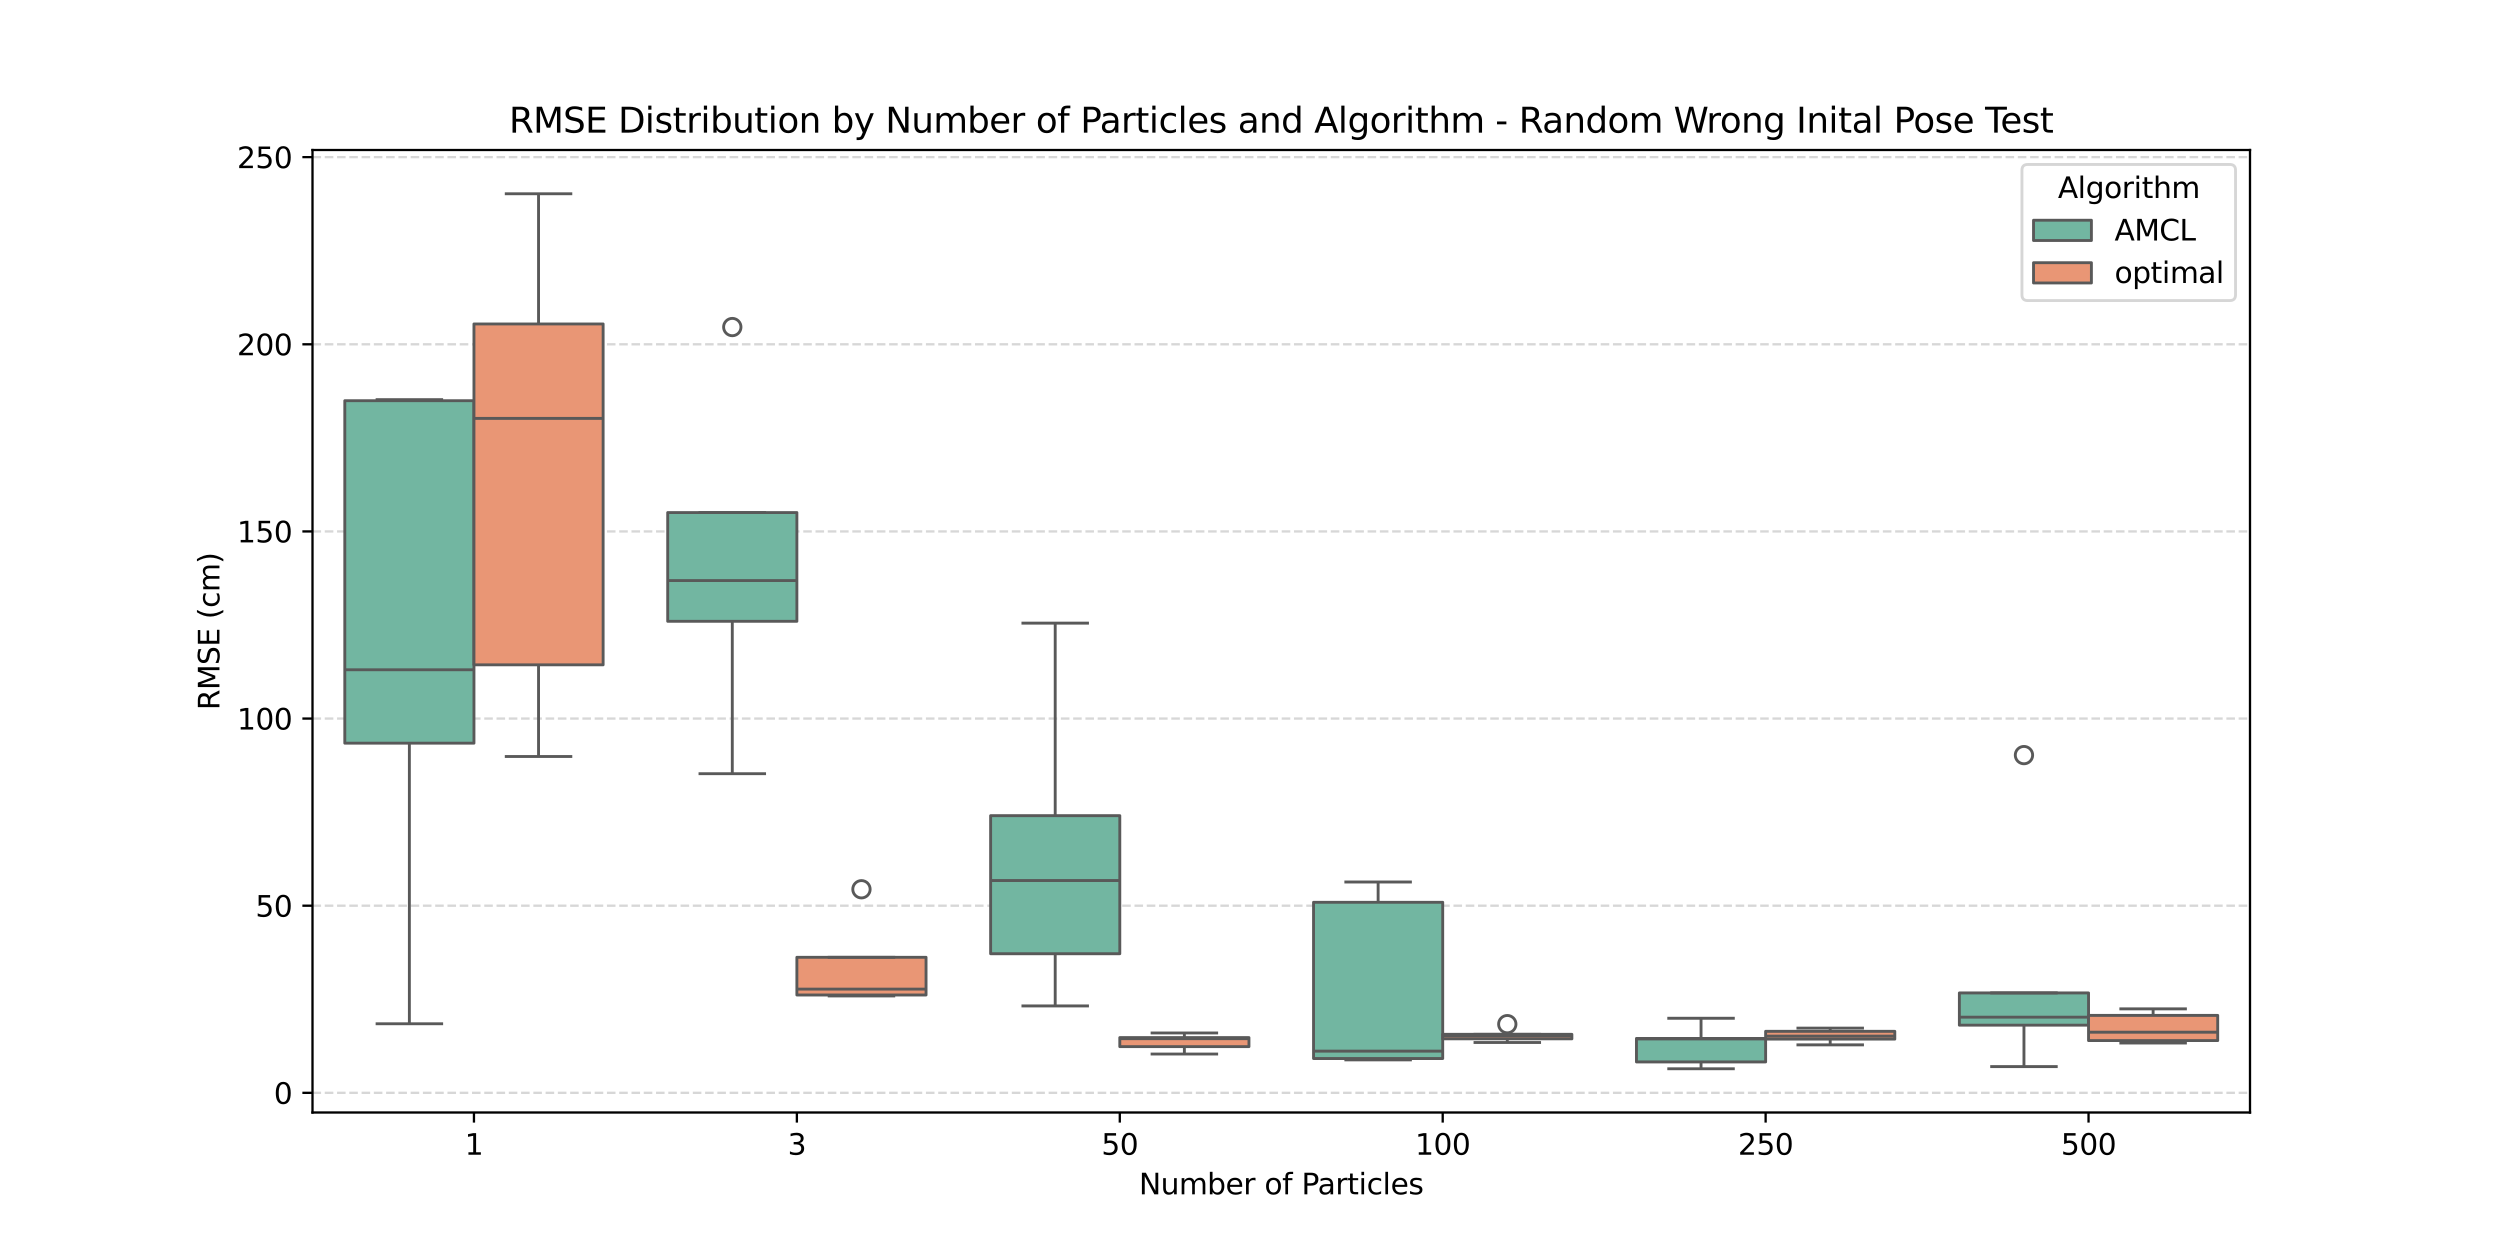 <?xml version="1.0" encoding="utf-8" standalone="no"?>
<!DOCTYPE svg PUBLIC "-//W3C//DTD SVG 1.1//EN"
  "http://www.w3.org/Graphics/SVG/1.1/DTD/svg11.dtd">
<svg xmlns:xlink="http://www.w3.org/1999/xlink" width="864pt" height="432pt" viewBox="0 0 864 432" xmlns="http://www.w3.org/2000/svg" version="1.1">
 <defs>
  <style type="text/css">*{stroke-linejoin: round; stroke-linecap: butt}</style>
 </defs>
 <g id="figure_1">
  <g id="patch_1">
   <path d="M 0 432 
L 864 432 
L 864 0 
L 0 0 
z
" style="fill: #ffffff"/>
  </g>
  <g id="axes_1">
   <g id="patch_2">
    <path d="M 108 384.48 
L 777.6 384.48 
L 777.6 51.84 
L 108 51.84 
z
" style="fill: #ffffff"/>
   </g>
   <g id="patch_3">
    <path d="M 163.8 377.69 
L 163.8 377.69 
L 163.8 377.69 
L 163.8 377.69 
z
" clip-path="url(#pa09a129d4a)" style="fill: #72b6a1; stroke: #595959; stroke-linejoin: miter"/>
   </g>
   <g id="patch_4">
    <path d="M 163.8 377.69 
L 163.8 377.69 
L 163.8 377.69 
L 163.8 377.69 
z
" clip-path="url(#pa09a129d4a)" style="fill: #e99675; stroke: #595959; stroke-linejoin: miter"/>
   </g>
   <g id="matplotlib.axis_1">
    <g id="xtick_1">
     <g id="line2d_1">
      <defs>
       <path id="m40b0fa67db" d="M 0 0 
L 0 3.5 
" style="stroke: #000000; stroke-width: 0.8"/>
      </defs>
      <g>
       <use xlink:href="#m40b0fa67db" x="163.8" y="384.48" style="stroke: #000000; stroke-width: 0.8"/>
      </g>
     </g>
     <g id="text_1">
      <!-- 1 -->
      <g transform="translate(160.619 399.078) scale(0.1 -0.1)">
       <defs>
        <path id="DejaVuSans-31" d="M 794 531 
L 1825 531 
L 1825 4091 
L 703 3866 
L 703 4441 
L 1819 4666 
L 2450 4666 
L 2450 531 
L 3481 531 
L 3481 0 
L 794 0 
L 794 531 
z
" transform="scale(0.016)"/>
       </defs>
       <use xlink:href="#DejaVuSans-31"/>
      </g>
     </g>
    </g>
    <g id="xtick_2">
     <g id="line2d_2">
      <g>
       <use xlink:href="#m40b0fa67db" x="275.4" y="384.48" style="stroke: #000000; stroke-width: 0.8"/>
      </g>
     </g>
     <g id="text_2">
      <!-- 3 -->
      <g transform="translate(272.219 399.078) scale(0.1 -0.1)">
       <defs>
        <path id="DejaVuSans-33" d="M 2597 2516 
Q 3050 2419 3304 2112 
Q 3559 1806 3559 1356 
Q 3559 666 3084 287 
Q 2609 -91 1734 -91 
Q 1441 -91 1130 -33 
Q 819 25 488 141 
L 488 750 
Q 750 597 1062 519 
Q 1375 441 1716 441 
Q 2309 441 2620 675 
Q 2931 909 2931 1356 
Q 2931 1769 2642 2001 
Q 2353 2234 1838 2234 
L 1294 2234 
L 1294 2753 
L 1863 2753 
Q 2328 2753 2575 2939 
Q 2822 3125 2822 3475 
Q 2822 3834 2567 4026 
Q 2313 4219 1838 4219 
Q 1578 4219 1281 4162 
Q 984 4106 628 3988 
L 628 4550 
Q 988 4650 1302 4700 
Q 1616 4750 1894 4750 
Q 2613 4750 3031 4423 
Q 3450 4097 3450 3541 
Q 3450 3153 3228 2886 
Q 3006 2619 2597 2516 
z
" transform="scale(0.016)"/>
       </defs>
       <use xlink:href="#DejaVuSans-33"/>
      </g>
     </g>
    </g>
    <g id="xtick_3">
     <g id="line2d_3">
      <g>
       <use xlink:href="#m40b0fa67db" x="387" y="384.48" style="stroke: #000000; stroke-width: 0.8"/>
      </g>
     </g>
     <g id="text_3">
      <!-- 50 -->
      <g transform="translate(380.637 399.078) scale(0.1 -0.1)">
       <defs>
        <path id="DejaVuSans-35" d="M 691 4666 
L 3169 4666 
L 3169 4134 
L 1269 4134 
L 1269 2991 
Q 1406 3038 1543 3061 
Q 1681 3084 1819 3084 
Q 2600 3084 3056 2656 
Q 3513 2228 3513 1497 
Q 3513 744 3044 326 
Q 2575 -91 1722 -91 
Q 1428 -91 1123 -41 
Q 819 9 494 109 
L 494 744 
Q 775 591 1075 516 
Q 1375 441 1709 441 
Q 2250 441 2565 725 
Q 2881 1009 2881 1497 
Q 2881 1984 2565 2268 
Q 2250 2553 1709 2553 
Q 1456 2553 1204 2497 
Q 953 2441 691 2322 
L 691 4666 
z
" transform="scale(0.016)"/>
        <path id="DejaVuSans-30" d="M 2034 4250 
Q 1547 4250 1301 3770 
Q 1056 3291 1056 2328 
Q 1056 1369 1301 889 
Q 1547 409 2034 409 
Q 2525 409 2770 889 
Q 3016 1369 3016 2328 
Q 3016 3291 2770 3770 
Q 2525 4250 2034 4250 
z
M 2034 4750 
Q 2819 4750 3233 4129 
Q 3647 3509 3647 2328 
Q 3647 1150 3233 529 
Q 2819 -91 2034 -91 
Q 1250 -91 836 529 
Q 422 1150 422 2328 
Q 422 3509 836 4129 
Q 1250 4750 2034 4750 
z
" transform="scale(0.016)"/>
       </defs>
       <use xlink:href="#DejaVuSans-35"/>
       <use xlink:href="#DejaVuSans-30" x="63.623"/>
      </g>
     </g>
    </g>
    <g id="xtick_4">
     <g id="line2d_4">
      <g>
       <use xlink:href="#m40b0fa67db" x="498.6" y="384.48" style="stroke: #000000; stroke-width: 0.8"/>
      </g>
     </g>
     <g id="text_4">
      <!-- 100 -->
      <g transform="translate(489.056 399.078) scale(0.1 -0.1)">
       <use xlink:href="#DejaVuSans-31"/>
       <use xlink:href="#DejaVuSans-30" x="63.623"/>
       <use xlink:href="#DejaVuSans-30" x="127.246"/>
      </g>
     </g>
    </g>
    <g id="xtick_5">
     <g id="line2d_5">
      <g>
       <use xlink:href="#m40b0fa67db" x="610.2" y="384.48" style="stroke: #000000; stroke-width: 0.8"/>
      </g>
     </g>
     <g id="text_5">
      <!-- 250 -->
      <g transform="translate(600.656 399.078) scale(0.1 -0.1)">
       <defs>
        <path id="DejaVuSans-32" d="M 1228 531 
L 3431 531 
L 3431 0 
L 469 0 
L 469 531 
Q 828 903 1448 1529 
Q 2069 2156 2228 2338 
Q 2531 2678 2651 2914 
Q 2772 3150 2772 3378 
Q 2772 3750 2511 3984 
Q 2250 4219 1831 4219 
Q 1534 4219 1204 4116 
Q 875 4013 500 3803 
L 500 4441 
Q 881 4594 1212 4672 
Q 1544 4750 1819 4750 
Q 2544 4750 2975 4387 
Q 3406 4025 3406 3419 
Q 3406 3131 3298 2873 
Q 3191 2616 2906 2266 
Q 2828 2175 2409 1742 
Q 1991 1309 1228 531 
z
" transform="scale(0.016)"/>
       </defs>
       <use xlink:href="#DejaVuSans-32"/>
       <use xlink:href="#DejaVuSans-35" x="63.623"/>
       <use xlink:href="#DejaVuSans-30" x="127.246"/>
      </g>
     </g>
    </g>
    <g id="xtick_6">
     <g id="line2d_6">
      <g>
       <use xlink:href="#m40b0fa67db" x="721.8" y="384.48" style="stroke: #000000; stroke-width: 0.8"/>
      </g>
     </g>
     <g id="text_6">
      <!-- 500 -->
      <g transform="translate(712.256 399.078) scale(0.1 -0.1)">
       <use xlink:href="#DejaVuSans-35"/>
       <use xlink:href="#DejaVuSans-30" x="63.623"/>
       <use xlink:href="#DejaVuSans-30" x="127.246"/>
      </g>
     </g>
    </g>
    <g id="text_7">
     <!-- Number of Particles -->
     <g transform="translate(393.638 412.757) scale(0.1 -0.1)">
      <defs>
       <path id="DejaVuSans-4e" d="M 628 4666 
L 1478 4666 
L 3547 763 
L 3547 4666 
L 4159 4666 
L 4159 0 
L 3309 0 
L 1241 3903 
L 1241 0 
L 628 0 
L 628 4666 
z
" transform="scale(0.016)"/>
       <path id="DejaVuSans-75" d="M 544 1381 
L 544 3500 
L 1119 3500 
L 1119 1403 
Q 1119 906 1312 657 
Q 1506 409 1894 409 
Q 2359 409 2629 706 
Q 2900 1003 2900 1516 
L 2900 3500 
L 3475 3500 
L 3475 0 
L 2900 0 
L 2900 538 
Q 2691 219 2414 64 
Q 2138 -91 1772 -91 
Q 1169 -91 856 284 
Q 544 659 544 1381 
z
M 1991 3584 
L 1991 3584 
z
" transform="scale(0.016)"/>
       <path id="DejaVuSans-6d" d="M 3328 2828 
Q 3544 3216 3844 3400 
Q 4144 3584 4550 3584 
Q 5097 3584 5394 3201 
Q 5691 2819 5691 2113 
L 5691 0 
L 5113 0 
L 5113 2094 
Q 5113 2597 4934 2840 
Q 4756 3084 4391 3084 
Q 3944 3084 3684 2787 
Q 3425 2491 3425 1978 
L 3425 0 
L 2847 0 
L 2847 2094 
Q 2847 2600 2669 2842 
Q 2491 3084 2119 3084 
Q 1678 3084 1418 2786 
Q 1159 2488 1159 1978 
L 1159 0 
L 581 0 
L 581 3500 
L 1159 3500 
L 1159 2956 
Q 1356 3278 1631 3431 
Q 1906 3584 2284 3584 
Q 2666 3584 2933 3390 
Q 3200 3197 3328 2828 
z
" transform="scale(0.016)"/>
       <path id="DejaVuSans-62" d="M 3116 1747 
Q 3116 2381 2855 2742 
Q 2594 3103 2138 3103 
Q 1681 3103 1420 2742 
Q 1159 2381 1159 1747 
Q 1159 1113 1420 752 
Q 1681 391 2138 391 
Q 2594 391 2855 752 
Q 3116 1113 3116 1747 
z
M 1159 2969 
Q 1341 3281 1617 3432 
Q 1894 3584 2278 3584 
Q 2916 3584 3314 3078 
Q 3713 2572 3713 1747 
Q 3713 922 3314 415 
Q 2916 -91 2278 -91 
Q 1894 -91 1617 61 
Q 1341 213 1159 525 
L 1159 0 
L 581 0 
L 581 4863 
L 1159 4863 
L 1159 2969 
z
" transform="scale(0.016)"/>
       <path id="DejaVuSans-65" d="M 3597 1894 
L 3597 1613 
L 953 1613 
Q 991 1019 1311 708 
Q 1631 397 2203 397 
Q 2534 397 2845 478 
Q 3156 559 3463 722 
L 3463 178 
Q 3153 47 2828 -22 
Q 2503 -91 2169 -91 
Q 1331 -91 842 396 
Q 353 884 353 1716 
Q 353 2575 817 3079 
Q 1281 3584 2069 3584 
Q 2775 3584 3186 3129 
Q 3597 2675 3597 1894 
z
M 3022 2063 
Q 3016 2534 2758 2815 
Q 2500 3097 2075 3097 
Q 1594 3097 1305 2825 
Q 1016 2553 972 2059 
L 3022 2063 
z
" transform="scale(0.016)"/>
       <path id="DejaVuSans-72" d="M 2631 2963 
Q 2534 3019 2420 3045 
Q 2306 3072 2169 3072 
Q 1681 3072 1420 2755 
Q 1159 2438 1159 1844 
L 1159 0 
L 581 0 
L 581 3500 
L 1159 3500 
L 1159 2956 
Q 1341 3275 1631 3429 
Q 1922 3584 2338 3584 
Q 2397 3584 2469 3576 
Q 2541 3569 2628 3553 
L 2631 2963 
z
" transform="scale(0.016)"/>
       <path id="DejaVuSans-20" transform="scale(0.016)"/>
       <path id="DejaVuSans-6f" d="M 1959 3097 
Q 1497 3097 1228 2736 
Q 959 2375 959 1747 
Q 959 1119 1226 758 
Q 1494 397 1959 397 
Q 2419 397 2687 759 
Q 2956 1122 2956 1747 
Q 2956 2369 2687 2733 
Q 2419 3097 1959 3097 
z
M 1959 3584 
Q 2709 3584 3137 3096 
Q 3566 2609 3566 1747 
Q 3566 888 3137 398 
Q 2709 -91 1959 -91 
Q 1206 -91 779 398 
Q 353 888 353 1747 
Q 353 2609 779 3096 
Q 1206 3584 1959 3584 
z
" transform="scale(0.016)"/>
       <path id="DejaVuSans-66" d="M 2375 4863 
L 2375 4384 
L 1825 4384 
Q 1516 4384 1395 4259 
Q 1275 4134 1275 3809 
L 1275 3500 
L 2222 3500 
L 2222 3053 
L 1275 3053 
L 1275 0 
L 697 0 
L 697 3053 
L 147 3053 
L 147 3500 
L 697 3500 
L 697 3744 
Q 697 4328 969 4595 
Q 1241 4863 1831 4863 
L 2375 4863 
z
" transform="scale(0.016)"/>
       <path id="DejaVuSans-50" d="M 1259 4147 
L 1259 2394 
L 2053 2394 
Q 2494 2394 2734 2622 
Q 2975 2850 2975 3272 
Q 2975 3691 2734 3919 
Q 2494 4147 2053 4147 
L 1259 4147 
z
M 628 4666 
L 2053 4666 
Q 2838 4666 3239 4311 
Q 3641 3956 3641 3272 
Q 3641 2581 3239 2228 
Q 2838 1875 2053 1875 
L 1259 1875 
L 1259 0 
L 628 0 
L 628 4666 
z
" transform="scale(0.016)"/>
       <path id="DejaVuSans-61" d="M 2194 1759 
Q 1497 1759 1228 1600 
Q 959 1441 959 1056 
Q 959 750 1161 570 
Q 1363 391 1709 391 
Q 2188 391 2477 730 
Q 2766 1069 2766 1631 
L 2766 1759 
L 2194 1759 
z
M 3341 1997 
L 3341 0 
L 2766 0 
L 2766 531 
Q 2569 213 2275 61 
Q 1981 -91 1556 -91 
Q 1019 -91 701 211 
Q 384 513 384 1019 
Q 384 1609 779 1909 
Q 1175 2209 1959 2209 
L 2766 2209 
L 2766 2266 
Q 2766 2663 2505 2880 
Q 2244 3097 1772 3097 
Q 1472 3097 1187 3025 
Q 903 2953 641 2809 
L 641 3341 
Q 956 3463 1253 3523 
Q 1550 3584 1831 3584 
Q 2591 3584 2966 3190 
Q 3341 2797 3341 1997 
z
" transform="scale(0.016)"/>
       <path id="DejaVuSans-74" d="M 1172 4494 
L 1172 3500 
L 2356 3500 
L 2356 3053 
L 1172 3053 
L 1172 1153 
Q 1172 725 1289 603 
Q 1406 481 1766 481 
L 2356 481 
L 2356 0 
L 1766 0 
Q 1100 0 847 248 
Q 594 497 594 1153 
L 594 3053 
L 172 3053 
L 172 3500 
L 594 3500 
L 594 4494 
L 1172 4494 
z
" transform="scale(0.016)"/>
       <path id="DejaVuSans-69" d="M 603 3500 
L 1178 3500 
L 1178 0 
L 603 0 
L 603 3500 
z
M 603 4863 
L 1178 4863 
L 1178 4134 
L 603 4134 
L 603 4863 
z
" transform="scale(0.016)"/>
       <path id="DejaVuSans-63" d="M 3122 3366 
L 3122 2828 
Q 2878 2963 2633 3030 
Q 2388 3097 2138 3097 
Q 1578 3097 1268 2742 
Q 959 2388 959 1747 
Q 959 1106 1268 751 
Q 1578 397 2138 397 
Q 2388 397 2633 464 
Q 2878 531 3122 666 
L 3122 134 
Q 2881 22 2623 -34 
Q 2366 -91 2075 -91 
Q 1284 -91 818 406 
Q 353 903 353 1747 
Q 353 2603 823 3093 
Q 1294 3584 2113 3584 
Q 2378 3584 2631 3529 
Q 2884 3475 3122 3366 
z
" transform="scale(0.016)"/>
       <path id="DejaVuSans-6c" d="M 603 4863 
L 1178 4863 
L 1178 0 
L 603 0 
L 603 4863 
z
" transform="scale(0.016)"/>
       <path id="DejaVuSans-73" d="M 2834 3397 
L 2834 2853 
Q 2591 2978 2328 3040 
Q 2066 3103 1784 3103 
Q 1356 3103 1142 2972 
Q 928 2841 928 2578 
Q 928 2378 1081 2264 
Q 1234 2150 1697 2047 
L 1894 2003 
Q 2506 1872 2764 1633 
Q 3022 1394 3022 966 
Q 3022 478 2636 193 
Q 2250 -91 1575 -91 
Q 1294 -91 989 -36 
Q 684 19 347 128 
L 347 722 
Q 666 556 975 473 
Q 1284 391 1588 391 
Q 1994 391 2212 530 
Q 2431 669 2431 922 
Q 2431 1156 2273 1281 
Q 2116 1406 1581 1522 
L 1381 1569 
Q 847 1681 609 1914 
Q 372 2147 372 2553 
Q 372 3047 722 3315 
Q 1072 3584 1716 3584 
Q 2034 3584 2315 3537 
Q 2597 3491 2834 3397 
z
" transform="scale(0.016)"/>
      </defs>
      <use xlink:href="#DejaVuSans-4e"/>
      <use xlink:href="#DejaVuSans-75" x="74.805"/>
      <use xlink:href="#DejaVuSans-6d" x="138.184"/>
      <use xlink:href="#DejaVuSans-62" x="235.596"/>
      <use xlink:href="#DejaVuSans-65" x="299.072"/>
      <use xlink:href="#DejaVuSans-72" x="360.596"/>
      <use xlink:href="#DejaVuSans-20" x="401.709"/>
      <use xlink:href="#DejaVuSans-6f" x="433.496"/>
      <use xlink:href="#DejaVuSans-66" x="494.678"/>
      <use xlink:href="#DejaVuSans-20" x="529.883"/>
      <use xlink:href="#DejaVuSans-50" x="561.67"/>
      <use xlink:href="#DejaVuSans-61" x="617.473"/>
      <use xlink:href="#DejaVuSans-72" x="678.752"/>
      <use xlink:href="#DejaVuSans-74" x="719.865"/>
      <use xlink:href="#DejaVuSans-69" x="759.074"/>
      <use xlink:href="#DejaVuSans-63" x="786.857"/>
      <use xlink:href="#DejaVuSans-6c" x="841.838"/>
      <use xlink:href="#DejaVuSans-65" x="869.621"/>
      <use xlink:href="#DejaVuSans-73" x="931.145"/>
     </g>
    </g>
   </g>
   <g id="matplotlib.axis_2">
    <g id="ytick_1">
     <g id="line2d_7">
      <path d="M 108 377.69 
L 777.6 377.69 
" clip-path="url(#pa09a129d4a)" style="fill: none; stroke-dasharray: 2.96,1.28; stroke-dashoffset: 0; stroke: #b0b0b0; stroke-opacity: 0.5; stroke-width: 0.8"/>
     </g>
     <g id="line2d_8">
      <defs>
       <path id="m9f77e382db" d="M 0 0 
L -3.5 0 
" style="stroke: #000000; stroke-width: 0.8"/>
      </defs>
      <g>
       <use xlink:href="#m9f77e382db" x="108" y="377.69" style="stroke: #000000; stroke-width: 0.8"/>
      </g>
     </g>
     <g id="text_8">
      <!-- 0 -->
      <g transform="translate(94.638 381.489) scale(0.1 -0.1)">
       <use xlink:href="#DejaVuSans-30"/>
      </g>
     </g>
    </g>
    <g id="ytick_2">
     <g id="line2d_9">
      <path d="M 108 313.013 
L 777.6 313.013 
" clip-path="url(#pa09a129d4a)" style="fill: none; stroke-dasharray: 2.96,1.28; stroke-dashoffset: 0; stroke: #b0b0b0; stroke-opacity: 0.5; stroke-width: 0.8"/>
     </g>
     <g id="line2d_10">
      <g>
       <use xlink:href="#m9f77e382db" x="108" y="313.013" style="stroke: #000000; stroke-width: 0.8"/>
      </g>
     </g>
     <g id="text_9">
      <!-- 50 -->
      <g transform="translate(88.275 316.812) scale(0.1 -0.1)">
       <use xlink:href="#DejaVuSans-35"/>
       <use xlink:href="#DejaVuSans-30" x="63.623"/>
      </g>
     </g>
    </g>
    <g id="ytick_3">
     <g id="line2d_11">
      <path d="M 108 248.336 
L 777.6 248.336 
" clip-path="url(#pa09a129d4a)" style="fill: none; stroke-dasharray: 2.96,1.28; stroke-dashoffset: 0; stroke: #b0b0b0; stroke-opacity: 0.5; stroke-width: 0.8"/>
     </g>
     <g id="line2d_12">
      <g>
       <use xlink:href="#m9f77e382db" x="108" y="248.336" style="stroke: #000000; stroke-width: 0.8"/>
      </g>
     </g>
     <g id="text_10">
      <!-- 100 -->
      <g transform="translate(81.912 252.135) scale(0.1 -0.1)">
       <use xlink:href="#DejaVuSans-31"/>
       <use xlink:href="#DejaVuSans-30" x="63.623"/>
       <use xlink:href="#DejaVuSans-30" x="127.246"/>
      </g>
     </g>
    </g>
    <g id="ytick_4">
     <g id="line2d_13">
      <path d="M 108 183.659 
L 777.6 183.659 
" clip-path="url(#pa09a129d4a)" style="fill: none; stroke-dasharray: 2.96,1.28; stroke-dashoffset: 0; stroke: #b0b0b0; stroke-opacity: 0.5; stroke-width: 0.8"/>
     </g>
     <g id="line2d_14">
      <g>
       <use xlink:href="#m9f77e382db" x="108" y="183.659" style="stroke: #000000; stroke-width: 0.8"/>
      </g>
     </g>
     <g id="text_11">
      <!-- 150 -->
      <g transform="translate(81.912 187.459) scale(0.1 -0.1)">
       <use xlink:href="#DejaVuSans-31"/>
       <use xlink:href="#DejaVuSans-35" x="63.623"/>
       <use xlink:href="#DejaVuSans-30" x="127.246"/>
      </g>
     </g>
    </g>
    <g id="ytick_5">
     <g id="line2d_15">
      <path d="M 108 118.982 
L 777.6 118.982 
" clip-path="url(#pa09a129d4a)" style="fill: none; stroke-dasharray: 2.96,1.28; stroke-dashoffset: 0; stroke: #b0b0b0; stroke-opacity: 0.5; stroke-width: 0.8"/>
     </g>
     <g id="line2d_16">
      <g>
       <use xlink:href="#m9f77e382db" x="108" y="118.982" style="stroke: #000000; stroke-width: 0.8"/>
      </g>
     </g>
     <g id="text_12">
      <!-- 200 -->
      <g transform="translate(81.912 122.782) scale(0.1 -0.1)">
       <use xlink:href="#DejaVuSans-32"/>
       <use xlink:href="#DejaVuSans-30" x="63.623"/>
       <use xlink:href="#DejaVuSans-30" x="127.246"/>
      </g>
     </g>
    </g>
    <g id="ytick_6">
     <g id="line2d_17">
      <path d="M 108 54.305 
L 777.6 54.305 
" clip-path="url(#pa09a129d4a)" style="fill: none; stroke-dasharray: 2.96,1.28; stroke-dashoffset: 0; stroke: #b0b0b0; stroke-opacity: 0.5; stroke-width: 0.8"/>
     </g>
     <g id="line2d_18">
      <g>
       <use xlink:href="#m9f77e382db" x="108" y="54.305" style="stroke: #000000; stroke-width: 0.8"/>
      </g>
     </g>
     <g id="text_13">
      <!-- 250 -->
      <g transform="translate(81.912 58.105) scale(0.1 -0.1)">
       <use xlink:href="#DejaVuSans-32"/>
       <use xlink:href="#DejaVuSans-35" x="63.623"/>
       <use xlink:href="#DejaVuSans-30" x="127.246"/>
      </g>
     </g>
    </g>
    <g id="text_14">
     <!-- RMSE (cm) -->
     <g transform="translate(75.833 245.392) rotate(-90) scale(0.1 -0.1)">
      <defs>
       <path id="DejaVuSans-52" d="M 2841 2188 
Q 3044 2119 3236 1894 
Q 3428 1669 3622 1275 
L 4263 0 
L 3584 0 
L 2988 1197 
Q 2756 1666 2539 1819 
Q 2322 1972 1947 1972 
L 1259 1972 
L 1259 0 
L 628 0 
L 628 4666 
L 2053 4666 
Q 2853 4666 3247 4331 
Q 3641 3997 3641 3322 
Q 3641 2881 3436 2590 
Q 3231 2300 2841 2188 
z
M 1259 4147 
L 1259 2491 
L 2053 2491 
Q 2509 2491 2742 2702 
Q 2975 2913 2975 3322 
Q 2975 3731 2742 3939 
Q 2509 4147 2053 4147 
L 1259 4147 
z
" transform="scale(0.016)"/>
       <path id="DejaVuSans-4d" d="M 628 4666 
L 1569 4666 
L 2759 1491 
L 3956 4666 
L 4897 4666 
L 4897 0 
L 4281 0 
L 4281 4097 
L 3078 897 
L 2444 897 
L 1241 4097 
L 1241 0 
L 628 0 
L 628 4666 
z
" transform="scale(0.016)"/>
       <path id="DejaVuSans-53" d="M 3425 4513 
L 3425 3897 
Q 3066 4069 2747 4153 
Q 2428 4238 2131 4238 
Q 1616 4238 1336 4038 
Q 1056 3838 1056 3469 
Q 1056 3159 1242 3001 
Q 1428 2844 1947 2747 
L 2328 2669 
Q 3034 2534 3370 2195 
Q 3706 1856 3706 1288 
Q 3706 609 3251 259 
Q 2797 -91 1919 -91 
Q 1588 -91 1214 -16 
Q 841 59 441 206 
L 441 856 
Q 825 641 1194 531 
Q 1563 422 1919 422 
Q 2459 422 2753 634 
Q 3047 847 3047 1241 
Q 3047 1584 2836 1778 
Q 2625 1972 2144 2069 
L 1759 2144 
Q 1053 2284 737 2584 
Q 422 2884 422 3419 
Q 422 4038 858 4394 
Q 1294 4750 2059 4750 
Q 2388 4750 2728 4690 
Q 3069 4631 3425 4513 
z
" transform="scale(0.016)"/>
       <path id="DejaVuSans-45" d="M 628 4666 
L 3578 4666 
L 3578 4134 
L 1259 4134 
L 1259 2753 
L 3481 2753 
L 3481 2222 
L 1259 2222 
L 1259 531 
L 3634 531 
L 3634 0 
L 628 0 
L 628 4666 
z
" transform="scale(0.016)"/>
       <path id="DejaVuSans-28" d="M 1984 4856 
Q 1566 4138 1362 3434 
Q 1159 2731 1159 2009 
Q 1159 1288 1364 580 
Q 1569 -128 1984 -844 
L 1484 -844 
Q 1016 -109 783 600 
Q 550 1309 550 2009 
Q 550 2706 781 3412 
Q 1013 4119 1484 4856 
L 1984 4856 
z
" transform="scale(0.016)"/>
       <path id="DejaVuSans-29" d="M 513 4856 
L 1013 4856 
Q 1481 4119 1714 3412 
Q 1947 2706 1947 2009 
Q 1947 1309 1714 600 
Q 1481 -109 1013 -844 
L 513 -844 
Q 928 -128 1133 580 
Q 1338 1288 1338 2009 
Q 1338 2731 1133 3434 
Q 928 4138 513 4856 
z
" transform="scale(0.016)"/>
      </defs>
      <use xlink:href="#DejaVuSans-52"/>
      <use xlink:href="#DejaVuSans-4d" x="69.482"/>
      <use xlink:href="#DejaVuSans-53" x="155.762"/>
      <use xlink:href="#DejaVuSans-45" x="219.238"/>
      <use xlink:href="#DejaVuSans-20" x="282.422"/>
      <use xlink:href="#DejaVuSans-28" x="314.209"/>
      <use xlink:href="#DejaVuSans-63" x="353.223"/>
      <use xlink:href="#DejaVuSans-6d" x="408.203"/>
      <use xlink:href="#DejaVuSans-29" x="505.615"/>
     </g>
    </g>
   </g>
   <g id="patch_5">
    <path d="M 119.16 256.839 
L 163.8 256.839 
L 163.8 138.486 
L 119.16 138.486 
L 119.16 256.839 
z
" clip-path="url(#pa09a129d4a)" style="fill: #72b6a1; stroke: #595959; stroke-linejoin: miter"/>
   </g>
   <g id="line2d_19">
    <path d="M 141.48 256.839 
L 141.48 353.819 
" clip-path="url(#pa09a129d4a)" style="fill: none; stroke: #595959"/>
   </g>
   <g id="line2d_20">
    <path d="M 141.48 138.486 
L 141.48 138.112 
" clip-path="url(#pa09a129d4a)" style="fill: none; stroke: #595959"/>
   </g>
   <g id="line2d_21">
    <path d="M 130.32 353.819 
L 152.64 353.819 
" clip-path="url(#pa09a129d4a)" style="fill: none; stroke: #595959; stroke-linecap: square"/>
   </g>
   <g id="line2d_22">
    <path d="M 130.32 138.112 
L 152.64 138.112 
" clip-path="url(#pa09a129d4a)" style="fill: none; stroke: #595959; stroke-linecap: square"/>
   </g>
   <g id="line2d_23"/>
   <g id="patch_6">
    <path d="M 230.76 214.719 
L 275.4 214.719 
L 275.4 177.141 
L 230.76 177.141 
L 230.76 214.719 
z
" clip-path="url(#pa09a129d4a)" style="fill: #72b6a1; stroke: #595959; stroke-linejoin: miter"/>
   </g>
   <g id="line2d_24">
    <path d="M 253.08 214.719 
L 253.08 267.39 
" clip-path="url(#pa09a129d4a)" style="fill: none; stroke: #595959"/>
   </g>
   <g id="line2d_25">
    <path d="M 253.08 177.141 
L 253.08 177.141 
" clip-path="url(#pa09a129d4a)" style="fill: none; stroke: #595959"/>
   </g>
   <g id="line2d_26">
    <path d="M 241.92 267.39 
L 264.24 267.39 
" clip-path="url(#pa09a129d4a)" style="fill: none; stroke: #595959; stroke-linecap: square"/>
   </g>
   <g id="line2d_27">
    <path d="M 241.92 177.141 
L 264.24 177.141 
" clip-path="url(#pa09a129d4a)" style="fill: none; stroke: #595959; stroke-linecap: square"/>
   </g>
   <g id="line2d_28">
    <defs>
     <path id="m5472ca71bd" d="M 0 3 
C 0.796 3 1.559 2.684 2.121 2.121 
C 2.684 1.559 3 0.796 3 0 
C 3 -0.796 2.684 -1.559 2.121 -2.121 
C 1.559 -2.684 0.796 -3 0 -3 
C -0.796 -3 -1.559 -2.684 -2.121 -2.121 
C -2.684 -1.559 -3 -0.796 -3 0 
C -3 0.796 -2.684 1.559 -2.121 2.121 
C -1.559 2.684 -0.796 3 0 3 
z
" style="stroke: #595959"/>
    </defs>
    <g clip-path="url(#pa09a129d4a)">
     <use xlink:href="#m5472ca71bd" x="253.08" y="113.031" style="fill-opacity: 0; stroke: #595959"/>
    </g>
   </g>
   <g id="patch_7">
    <path d="M 342.36 329.611 
L 387 329.611 
L 387 281.895 
L 342.36 281.895 
L 342.36 329.611 
z
" clip-path="url(#pa09a129d4a)" style="fill: #72b6a1; stroke: #595959; stroke-linejoin: miter"/>
   </g>
   <g id="line2d_29">
    <path d="M 364.68 329.611 
L 364.68 347.646 
" clip-path="url(#pa09a129d4a)" style="fill: none; stroke: #595959"/>
   </g>
   <g id="line2d_30">
    <path d="M 364.68 281.895 
L 364.68 215.358 
" clip-path="url(#pa09a129d4a)" style="fill: none; stroke: #595959"/>
   </g>
   <g id="line2d_31">
    <path d="M 353.52 347.646 
L 375.84 347.646 
" clip-path="url(#pa09a129d4a)" style="fill: none; stroke: #595959; stroke-linecap: square"/>
   </g>
   <g id="line2d_32">
    <path d="M 353.52 215.358 
L 375.84 215.358 
" clip-path="url(#pa09a129d4a)" style="fill: none; stroke: #595959; stroke-linecap: square"/>
   </g>
   <g id="line2d_33"/>
   <g id="patch_8">
    <path d="M 453.96 365.826 
L 498.6 365.826 
L 498.6 311.83 
L 453.96 311.83 
L 453.96 365.826 
z
" clip-path="url(#pa09a129d4a)" style="fill: #72b6a1; stroke: #595959; stroke-linejoin: miter"/>
   </g>
   <g id="line2d_34">
    <path d="M 476.28 365.826 
L 476.28 366.292 
" clip-path="url(#pa09a129d4a)" style="fill: none; stroke: #595959"/>
   </g>
   <g id="line2d_35">
    <path d="M 476.28 311.83 
L 476.28 304.82 
" clip-path="url(#pa09a129d4a)" style="fill: none; stroke: #595959"/>
   </g>
   <g id="line2d_36">
    <path d="M 465.12 366.292 
L 487.44 366.292 
" clip-path="url(#pa09a129d4a)" style="fill: none; stroke: #595959; stroke-linecap: square"/>
   </g>
   <g id="line2d_37">
    <path d="M 465.12 304.82 
L 487.44 304.82 
" clip-path="url(#pa09a129d4a)" style="fill: none; stroke: #595959; stroke-linecap: square"/>
   </g>
   <g id="line2d_38"/>
   <g id="patch_9">
    <path d="M 565.56 367.006 
L 610.2 367.006 
L 610.2 358.879 
L 565.56 358.879 
L 565.56 367.006 
z
" clip-path="url(#pa09a129d4a)" style="fill: #72b6a1; stroke: #595959; stroke-linejoin: miter"/>
   </g>
   <g id="line2d_39">
    <path d="M 587.88 367.006 
L 587.88 369.36 
" clip-path="url(#pa09a129d4a)" style="fill: none; stroke: #595959"/>
   </g>
   <g id="line2d_40">
    <path d="M 587.88 358.879 
L 587.88 351.914 
" clip-path="url(#pa09a129d4a)" style="fill: none; stroke: #595959"/>
   </g>
   <g id="line2d_41">
    <path d="M 576.72 369.36 
L 599.04 369.36 
" clip-path="url(#pa09a129d4a)" style="fill: none; stroke: #595959; stroke-linecap: square"/>
   </g>
   <g id="line2d_42">
    <path d="M 576.72 351.914 
L 599.04 351.914 
" clip-path="url(#pa09a129d4a)" style="fill: none; stroke: #595959; stroke-linecap: square"/>
   </g>
   <g id="line2d_43"/>
   <g id="patch_10">
    <path d="M 677.16 354.304 
L 721.8 354.304 
L 721.8 343.16 
L 677.16 343.16 
L 677.16 354.304 
z
" clip-path="url(#pa09a129d4a)" style="fill: #72b6a1; stroke: #595959; stroke-linejoin: miter"/>
   </g>
   <g id="line2d_44">
    <path d="M 699.48 354.304 
L 699.48 368.619 
" clip-path="url(#pa09a129d4a)" style="fill: none; stroke: #595959"/>
   </g>
   <g id="line2d_45">
    <path d="M 699.48 343.16 
L 699.48 343.16 
" clip-path="url(#pa09a129d4a)" style="fill: none; stroke: #595959"/>
   </g>
   <g id="line2d_46">
    <path d="M 688.32 368.619 
L 710.64 368.619 
" clip-path="url(#pa09a129d4a)" style="fill: none; stroke: #595959; stroke-linecap: square"/>
   </g>
   <g id="line2d_47">
    <path d="M 688.32 343.16 
L 710.64 343.16 
" clip-path="url(#pa09a129d4a)" style="fill: none; stroke: #595959; stroke-linecap: square"/>
   </g>
   <g id="line2d_48">
    <g clip-path="url(#pa09a129d4a)">
     <use xlink:href="#m5472ca71bd" x="699.48" y="260.965" style="fill-opacity: 0; stroke: #595959"/>
    </g>
   </g>
   <g id="patch_11">
    <path d="M 163.8 229.763 
L 208.44 229.763 
L 208.44 111.96 
L 163.8 111.96 
L 163.8 229.763 
z
" clip-path="url(#pa09a129d4a)" style="fill: #e99675; stroke: #595959; stroke-linejoin: miter"/>
   </g>
   <g id="line2d_49">
    <path d="M 186.12 229.763 
L 186.12 261.443 
" clip-path="url(#pa09a129d4a)" style="fill: none; stroke: #595959"/>
   </g>
   <g id="line2d_50">
    <path d="M 186.12 111.96 
L 186.12 66.96 
" clip-path="url(#pa09a129d4a)" style="fill: none; stroke: #595959"/>
   </g>
   <g id="line2d_51">
    <path d="M 174.96 261.443 
L 197.28 261.443 
" clip-path="url(#pa09a129d4a)" style="fill: none; stroke: #595959; stroke-linecap: square"/>
   </g>
   <g id="line2d_52">
    <path d="M 174.96 66.96 
L 197.28 66.96 
" clip-path="url(#pa09a129d4a)" style="fill: none; stroke: #595959; stroke-linecap: square"/>
   </g>
   <g id="line2d_53"/>
   <g id="patch_12">
    <path d="M 275.4 343.868 
L 320.04 343.868 
L 320.04 330.841 
L 275.4 330.841 
L 275.4 343.868 
z
" clip-path="url(#pa09a129d4a)" style="fill: #e99675; stroke: #595959; stroke-linejoin: miter"/>
   </g>
   <g id="line2d_54">
    <path d="M 297.72 343.868 
L 297.72 344.206 
" clip-path="url(#pa09a129d4a)" style="fill: none; stroke: #595959"/>
   </g>
   <g id="line2d_55">
    <path d="M 297.72 330.841 
L 297.72 330.841 
" clip-path="url(#pa09a129d4a)" style="fill: none; stroke: #595959"/>
   </g>
   <g id="line2d_56">
    <path d="M 286.56 344.206 
L 308.88 344.206 
" clip-path="url(#pa09a129d4a)" style="fill: none; stroke: #595959; stroke-linecap: square"/>
   </g>
   <g id="line2d_57">
    <path d="M 286.56 330.841 
L 308.88 330.841 
" clip-path="url(#pa09a129d4a)" style="fill: none; stroke: #595959; stroke-linecap: square"/>
   </g>
   <g id="line2d_58">
    <g clip-path="url(#pa09a129d4a)">
     <use xlink:href="#m5472ca71bd" x="297.72" y="307.331" style="fill-opacity: 0; stroke: #595959"/>
    </g>
   </g>
   <g id="patch_13">
    <path d="M 387 361.715 
L 431.64 361.715 
L 431.64 358.594 
L 387 358.594 
L 387 361.715 
z
" clip-path="url(#pa09a129d4a)" style="fill: #e99675; stroke: #595959; stroke-linejoin: miter"/>
   </g>
   <g id="line2d_59">
    <path d="M 409.32 361.715 
L 409.32 364.277 
" clip-path="url(#pa09a129d4a)" style="fill: none; stroke: #595959"/>
   </g>
   <g id="line2d_60">
    <path d="M 409.32 358.594 
L 409.32 356.992 
" clip-path="url(#pa09a129d4a)" style="fill: none; stroke: #595959"/>
   </g>
   <g id="line2d_61">
    <path d="M 398.16 364.277 
L 420.48 364.277 
" clip-path="url(#pa09a129d4a)" style="fill: none; stroke: #595959; stroke-linecap: square"/>
   </g>
   <g id="line2d_62">
    <path d="M 398.16 356.992 
L 420.48 356.992 
" clip-path="url(#pa09a129d4a)" style="fill: none; stroke: #595959; stroke-linecap: square"/>
   </g>
   <g id="line2d_63"/>
   <g id="patch_14">
    <path d="M 498.6 359.023 
L 543.24 359.023 
L 543.24 357.466 
L 498.6 357.466 
L 498.6 359.023 
z
" clip-path="url(#pa09a129d4a)" style="fill: #e99675; stroke: #595959; stroke-linejoin: miter"/>
   </g>
   <g id="line2d_64">
    <path d="M 520.92 359.023 
L 520.92 360.286 
" clip-path="url(#pa09a129d4a)" style="fill: none; stroke: #595959"/>
   </g>
   <g id="line2d_65">
    <path d="M 520.92 357.466 
L 520.92 357.466 
" clip-path="url(#pa09a129d4a)" style="fill: none; stroke: #595959"/>
   </g>
   <g id="line2d_66">
    <path d="M 509.76 360.286 
L 532.08 360.286 
" clip-path="url(#pa09a129d4a)" style="fill: none; stroke: #595959; stroke-linecap: square"/>
   </g>
   <g id="line2d_67">
    <path d="M 509.76 357.466 
L 532.08 357.466 
" clip-path="url(#pa09a129d4a)" style="fill: none; stroke: #595959; stroke-linecap: square"/>
   </g>
   <g id="line2d_68">
    <g clip-path="url(#pa09a129d4a)">
     <use xlink:href="#m5472ca71bd" x="520.92" y="353.946" style="fill-opacity: 0; stroke: #595959"/>
    </g>
   </g>
   <g id="patch_15">
    <path d="M 610.2 359.118 
L 654.84 359.118 
L 654.84 356.429 
L 610.2 356.429 
L 610.2 359.118 
z
" clip-path="url(#pa09a129d4a)" style="fill: #e99675; stroke: #595959; stroke-linejoin: miter"/>
   </g>
   <g id="line2d_69">
    <path d="M 632.52 359.118 
L 632.52 361.108 
" clip-path="url(#pa09a129d4a)" style="fill: none; stroke: #595959"/>
   </g>
   <g id="line2d_70">
    <path d="M 632.52 356.429 
L 632.52 355.305 
" clip-path="url(#pa09a129d4a)" style="fill: none; stroke: #595959"/>
   </g>
   <g id="line2d_71">
    <path d="M 621.36 361.108 
L 643.68 361.108 
" clip-path="url(#pa09a129d4a)" style="fill: none; stroke: #595959; stroke-linecap: square"/>
   </g>
   <g id="line2d_72">
    <path d="M 621.36 355.305 
L 643.68 355.305 
" clip-path="url(#pa09a129d4a)" style="fill: none; stroke: #595959; stroke-linecap: square"/>
   </g>
   <g id="line2d_73"/>
   <g id="patch_16">
    <path d="M 721.8 359.625 
L 766.44 359.625 
L 766.44 350.923 
L 721.8 350.923 
L 721.8 359.625 
z
" clip-path="url(#pa09a129d4a)" style="fill: #e99675; stroke: #595959; stroke-linejoin: miter"/>
   </g>
   <g id="line2d_74">
    <path d="M 744.12 359.625 
L 744.12 360.473 
" clip-path="url(#pa09a129d4a)" style="fill: none; stroke: #595959"/>
   </g>
   <g id="line2d_75">
    <path d="M 744.12 350.923 
L 744.12 348.66 
" clip-path="url(#pa09a129d4a)" style="fill: none; stroke: #595959"/>
   </g>
   <g id="line2d_76">
    <path d="M 732.96 360.473 
L 755.28 360.473 
" clip-path="url(#pa09a129d4a)" style="fill: none; stroke: #595959; stroke-linecap: square"/>
   </g>
   <g id="line2d_77">
    <path d="M 732.96 348.66 
L 755.28 348.66 
" clip-path="url(#pa09a129d4a)" style="fill: none; stroke: #595959; stroke-linecap: square"/>
   </g>
   <g id="line2d_78"/>
   <g id="line2d_79">
    <path d="M 119.16 231.475 
L 163.8 231.475 
" clip-path="url(#pa09a129d4a)" style="fill: none; stroke: #595959"/>
   </g>
   <g id="line2d_80">
    <path d="M 230.76 200.644 
L 275.4 200.644 
" clip-path="url(#pa09a129d4a)" style="fill: none; stroke: #595959"/>
   </g>
   <g id="line2d_81">
    <path d="M 342.36 304.311 
L 387 304.311 
" clip-path="url(#pa09a129d4a)" style="fill: none; stroke: #595959"/>
   </g>
   <g id="line2d_82">
    <path d="M 453.96 363.276 
L 498.6 363.276 
" clip-path="url(#pa09a129d4a)" style="fill: none; stroke: #595959"/>
   </g>
   <g id="line2d_83">
    <path d="M 565.56 359.056 
L 610.2 359.056 
" clip-path="url(#pa09a129d4a)" style="fill: none; stroke: #595959"/>
   </g>
   <g id="line2d_84">
    <path d="M 677.16 351.539 
L 721.8 351.539 
" clip-path="url(#pa09a129d4a)" style="fill: none; stroke: #595959"/>
   </g>
   <g id="line2d_85">
    <path d="M 163.8 144.597 
L 208.44 144.597 
" clip-path="url(#pa09a129d4a)" style="fill: none; stroke: #595959"/>
   </g>
   <g id="line2d_86">
    <path d="M 275.4 341.835 
L 320.04 341.835 
" clip-path="url(#pa09a129d4a)" style="fill: none; stroke: #595959"/>
   </g>
   <g id="line2d_87">
    <path d="M 387 358.962 
L 431.64 358.962 
" clip-path="url(#pa09a129d4a)" style="fill: none; stroke: #595959"/>
   </g>
   <g id="line2d_88">
    <path d="M 498.6 358.014 
L 543.24 358.014 
" clip-path="url(#pa09a129d4a)" style="fill: none; stroke: #595959"/>
   </g>
   <g id="line2d_89">
    <path d="M 610.2 358.089 
L 654.84 358.089 
" clip-path="url(#pa09a129d4a)" style="fill: none; stroke: #595959"/>
   </g>
   <g id="line2d_90">
    <path d="M 721.8 356.732 
L 766.44 356.732 
" clip-path="url(#pa09a129d4a)" style="fill: none; stroke: #595959"/>
   </g>
   <g id="patch_17">
    <path d="M 108 384.48 
L 108 51.84 
" style="fill: none; stroke: #000000; stroke-width: 0.8; stroke-linejoin: miter; stroke-linecap: square"/>
   </g>
   <g id="patch_18">
    <path d="M 777.6 384.48 
L 777.6 51.84 
" style="fill: none; stroke: #000000; stroke-width: 0.8; stroke-linejoin: miter; stroke-linecap: square"/>
   </g>
   <g id="patch_19">
    <path d="M 108 384.48 
L 777.6 384.48 
" style="fill: none; stroke: #000000; stroke-width: 0.8; stroke-linejoin: miter; stroke-linecap: square"/>
   </g>
   <g id="patch_20">
    <path d="M 108 51.84 
L 777.6 51.84 
" style="fill: none; stroke: #000000; stroke-width: 0.8; stroke-linejoin: miter; stroke-linecap: square"/>
   </g>
   <g id="text_15">
    <!-- RMSE Distribution by Number of Particles and Algorithm - Random Wrong Inital Pose Test -->
    <g transform="translate(175.93 45.84) scale(0.12 -0.12)">
     <defs>
      <path id="DejaVuSans-44" d="M 1259 4147 
L 1259 519 
L 2022 519 
Q 2988 519 3436 956 
Q 3884 1394 3884 2338 
Q 3884 3275 3436 3711 
Q 2988 4147 2022 4147 
L 1259 4147 
z
M 628 4666 
L 1925 4666 
Q 3281 4666 3915 4102 
Q 4550 3538 4550 2338 
Q 4550 1131 3912 565 
Q 3275 0 1925 0 
L 628 0 
L 628 4666 
z
" transform="scale(0.016)"/>
      <path id="DejaVuSans-6e" d="M 3513 2113 
L 3513 0 
L 2938 0 
L 2938 2094 
Q 2938 2591 2744 2837 
Q 2550 3084 2163 3084 
Q 1697 3084 1428 2787 
Q 1159 2491 1159 1978 
L 1159 0 
L 581 0 
L 581 3500 
L 1159 3500 
L 1159 2956 
Q 1366 3272 1645 3428 
Q 1925 3584 2291 3584 
Q 2894 3584 3203 3211 
Q 3513 2838 3513 2113 
z
" transform="scale(0.016)"/>
      <path id="DejaVuSans-79" d="M 2059 -325 
Q 1816 -950 1584 -1140 
Q 1353 -1331 966 -1331 
L 506 -1331 
L 506 -850 
L 844 -850 
Q 1081 -850 1212 -737 
Q 1344 -625 1503 -206 
L 1606 56 
L 191 3500 
L 800 3500 
L 1894 763 
L 2988 3500 
L 3597 3500 
L 2059 -325 
z
" transform="scale(0.016)"/>
      <path id="DejaVuSans-64" d="M 2906 2969 
L 2906 4863 
L 3481 4863 
L 3481 0 
L 2906 0 
L 2906 525 
Q 2725 213 2448 61 
Q 2172 -91 1784 -91 
Q 1150 -91 751 415 
Q 353 922 353 1747 
Q 353 2572 751 3078 
Q 1150 3584 1784 3584 
Q 2172 3584 2448 3432 
Q 2725 3281 2906 2969 
z
M 947 1747 
Q 947 1113 1208 752 
Q 1469 391 1925 391 
Q 2381 391 2643 752 
Q 2906 1113 2906 1747 
Q 2906 2381 2643 2742 
Q 2381 3103 1925 3103 
Q 1469 3103 1208 2742 
Q 947 2381 947 1747 
z
" transform="scale(0.016)"/>
      <path id="DejaVuSans-41" d="M 2188 4044 
L 1331 1722 
L 3047 1722 
L 2188 4044 
z
M 1831 4666 
L 2547 4666 
L 4325 0 
L 3669 0 
L 3244 1197 
L 1141 1197 
L 716 0 
L 50 0 
L 1831 4666 
z
" transform="scale(0.016)"/>
      <path id="DejaVuSans-67" d="M 2906 1791 
Q 2906 2416 2648 2759 
Q 2391 3103 1925 3103 
Q 1463 3103 1205 2759 
Q 947 2416 947 1791 
Q 947 1169 1205 825 
Q 1463 481 1925 481 
Q 2391 481 2648 825 
Q 2906 1169 2906 1791 
z
M 3481 434 
Q 3481 -459 3084 -895 
Q 2688 -1331 1869 -1331 
Q 1566 -1331 1297 -1286 
Q 1028 -1241 775 -1147 
L 775 -588 
Q 1028 -725 1275 -790 
Q 1522 -856 1778 -856 
Q 2344 -856 2625 -561 
Q 2906 -266 2906 331 
L 2906 616 
Q 2728 306 2450 153 
Q 2172 0 1784 0 
Q 1141 0 747 490 
Q 353 981 353 1791 
Q 353 2603 747 3093 
Q 1141 3584 1784 3584 
Q 2172 3584 2450 3431 
Q 2728 3278 2906 2969 
L 2906 3500 
L 3481 3500 
L 3481 434 
z
" transform="scale(0.016)"/>
      <path id="DejaVuSans-68" d="M 3513 2113 
L 3513 0 
L 2938 0 
L 2938 2094 
Q 2938 2591 2744 2837 
Q 2550 3084 2163 3084 
Q 1697 3084 1428 2787 
Q 1159 2491 1159 1978 
L 1159 0 
L 581 0 
L 581 4863 
L 1159 4863 
L 1159 2956 
Q 1366 3272 1645 3428 
Q 1925 3584 2291 3584 
Q 2894 3584 3203 3211 
Q 3513 2838 3513 2113 
z
" transform="scale(0.016)"/>
      <path id="DejaVuSans-2d" d="M 313 2009 
L 1997 2009 
L 1997 1497 
L 313 1497 
L 313 2009 
z
" transform="scale(0.016)"/>
      <path id="DejaVuSans-57" d="M 213 4666 
L 850 4666 
L 1831 722 
L 2809 4666 
L 3519 4666 
L 4500 722 
L 5478 4666 
L 6119 4666 
L 4947 0 
L 4153 0 
L 3169 4050 
L 2175 0 
L 1381 0 
L 213 4666 
z
" transform="scale(0.016)"/>
      <path id="DejaVuSans-49" d="M 628 4666 
L 1259 4666 
L 1259 0 
L 628 0 
L 628 4666 
z
" transform="scale(0.016)"/>
      <path id="DejaVuSans-54" d="M -19 4666 
L 3928 4666 
L 3928 4134 
L 2272 4134 
L 2272 0 
L 1638 0 
L 1638 4134 
L -19 4134 
L -19 4666 
z
" transform="scale(0.016)"/>
     </defs>
     <use xlink:href="#DejaVuSans-52"/>
     <use xlink:href="#DejaVuSans-4d" x="69.482"/>
     <use xlink:href="#DejaVuSans-53" x="155.762"/>
     <use xlink:href="#DejaVuSans-45" x="219.238"/>
     <use xlink:href="#DejaVuSans-20" x="282.422"/>
     <use xlink:href="#DejaVuSans-44" x="314.209"/>
     <use xlink:href="#DejaVuSans-69" x="391.211"/>
     <use xlink:href="#DejaVuSans-73" x="418.994"/>
     <use xlink:href="#DejaVuSans-74" x="471.094"/>
     <use xlink:href="#DejaVuSans-72" x="510.303"/>
     <use xlink:href="#DejaVuSans-69" x="551.416"/>
     <use xlink:href="#DejaVuSans-62" x="579.199"/>
     <use xlink:href="#DejaVuSans-75" x="642.676"/>
     <use xlink:href="#DejaVuSans-74" x="706.055"/>
     <use xlink:href="#DejaVuSans-69" x="745.264"/>
     <use xlink:href="#DejaVuSans-6f" x="773.047"/>
     <use xlink:href="#DejaVuSans-6e" x="834.229"/>
     <use xlink:href="#DejaVuSans-20" x="897.607"/>
     <use xlink:href="#DejaVuSans-62" x="929.395"/>
     <use xlink:href="#DejaVuSans-79" x="992.871"/>
     <use xlink:href="#DejaVuSans-20" x="1052.051"/>
     <use xlink:href="#DejaVuSans-4e" x="1083.838"/>
     <use xlink:href="#DejaVuSans-75" x="1158.643"/>
     <use xlink:href="#DejaVuSans-6d" x="1222.021"/>
     <use xlink:href="#DejaVuSans-62" x="1319.434"/>
     <use xlink:href="#DejaVuSans-65" x="1382.91"/>
     <use xlink:href="#DejaVuSans-72" x="1444.434"/>
     <use xlink:href="#DejaVuSans-20" x="1485.547"/>
     <use xlink:href="#DejaVuSans-6f" x="1517.334"/>
     <use xlink:href="#DejaVuSans-66" x="1578.516"/>
     <use xlink:href="#DejaVuSans-20" x="1613.721"/>
     <use xlink:href="#DejaVuSans-50" x="1645.508"/>
     <use xlink:href="#DejaVuSans-61" x="1701.311"/>
     <use xlink:href="#DejaVuSans-72" x="1762.59"/>
     <use xlink:href="#DejaVuSans-74" x="1803.703"/>
     <use xlink:href="#DejaVuSans-69" x="1842.912"/>
     <use xlink:href="#DejaVuSans-63" x="1870.695"/>
     <use xlink:href="#DejaVuSans-6c" x="1925.676"/>
     <use xlink:href="#DejaVuSans-65" x="1953.459"/>
     <use xlink:href="#DejaVuSans-73" x="2014.982"/>
     <use xlink:href="#DejaVuSans-20" x="2067.082"/>
     <use xlink:href="#DejaVuSans-61" x="2098.869"/>
     <use xlink:href="#DejaVuSans-6e" x="2160.148"/>
     <use xlink:href="#DejaVuSans-64" x="2223.527"/>
     <use xlink:href="#DejaVuSans-20" x="2287.004"/>
     <use xlink:href="#DejaVuSans-41" x="2318.791"/>
     <use xlink:href="#DejaVuSans-6c" x="2387.199"/>
     <use xlink:href="#DejaVuSans-67" x="2414.982"/>
     <use xlink:href="#DejaVuSans-6f" x="2478.459"/>
     <use xlink:href="#DejaVuSans-72" x="2539.641"/>
     <use xlink:href="#DejaVuSans-69" x="2580.754"/>
     <use xlink:href="#DejaVuSans-74" x="2608.537"/>
     <use xlink:href="#DejaVuSans-68" x="2647.746"/>
     <use xlink:href="#DejaVuSans-6d" x="2711.125"/>
     <use xlink:href="#DejaVuSans-20" x="2808.537"/>
     <use xlink:href="#DejaVuSans-2d" x="2840.324"/>
     <use xlink:href="#DejaVuSans-20" x="2876.408"/>
     <use xlink:href="#DejaVuSans-52" x="2908.195"/>
     <use xlink:href="#DejaVuSans-61" x="2975.428"/>
     <use xlink:href="#DejaVuSans-6e" x="3036.707"/>
     <use xlink:href="#DejaVuSans-64" x="3100.086"/>
     <use xlink:href="#DejaVuSans-6f" x="3163.562"/>
     <use xlink:href="#DejaVuSans-6d" x="3224.744"/>
     <use xlink:href="#DejaVuSans-20" x="3322.156"/>
     <use xlink:href="#DejaVuSans-57" x="3353.943"/>
     <use xlink:href="#DejaVuSans-72" x="3448.32"/>
     <use xlink:href="#DejaVuSans-6f" x="3487.184"/>
     <use xlink:href="#DejaVuSans-6e" x="3548.365"/>
     <use xlink:href="#DejaVuSans-67" x="3611.744"/>
     <use xlink:href="#DejaVuSans-20" x="3675.221"/>
     <use xlink:href="#DejaVuSans-49" x="3707.008"/>
     <use xlink:href="#DejaVuSans-6e" x="3736.5"/>
     <use xlink:href="#DejaVuSans-69" x="3799.879"/>
     <use xlink:href="#DejaVuSans-74" x="3827.662"/>
     <use xlink:href="#DejaVuSans-61" x="3866.871"/>
     <use xlink:href="#DejaVuSans-6c" x="3928.15"/>
     <use xlink:href="#DejaVuSans-20" x="3955.934"/>
     <use xlink:href="#DejaVuSans-50" x="3987.721"/>
     <use xlink:href="#DejaVuSans-6f" x="4044.398"/>
     <use xlink:href="#DejaVuSans-73" x="4105.58"/>
     <use xlink:href="#DejaVuSans-65" x="4157.68"/>
     <use xlink:href="#DejaVuSans-20" x="4219.203"/>
     <use xlink:href="#DejaVuSans-54" x="4250.99"/>
     <use xlink:href="#DejaVuSans-65" x="4295.074"/>
     <use xlink:href="#DejaVuSans-73" x="4356.598"/>
     <use xlink:href="#DejaVuSans-74" x="4408.697"/>
    </g>
   </g>
   <g id="legend_1">
    <g id="patch_21">
     <path d="M 700.788 103.874 
L 770.6 103.874 
Q 772.6 103.874 772.6 101.874 
L 772.6 58.84 
Q 772.6 56.84 770.6 56.84 
L 700.788 56.84 
Q 698.788 56.84 698.788 58.84 
L 698.788 101.874 
Q 698.788 103.874 700.788 103.874 
z
" style="fill: #ffffff; opacity: 0.8; stroke: #cccccc; stroke-linejoin: miter"/>
    </g>
    <g id="text_16">
     <!-- Algorithm -->
     <g transform="translate(711.207 68.438) scale(0.1 -0.1)">
      <use xlink:href="#DejaVuSans-41"/>
      <use xlink:href="#DejaVuSans-6c" x="68.408"/>
      <use xlink:href="#DejaVuSans-67" x="96.191"/>
      <use xlink:href="#DejaVuSans-6f" x="159.668"/>
      <use xlink:href="#DejaVuSans-72" x="220.85"/>
      <use xlink:href="#DejaVuSans-69" x="261.963"/>
      <use xlink:href="#DejaVuSans-74" x="289.746"/>
      <use xlink:href="#DejaVuSans-68" x="328.955"/>
      <use xlink:href="#DejaVuSans-6d" x="392.334"/>
     </g>
    </g>
    <g id="patch_22">
     <path d="M 702.788 83.117 
L 722.788 83.117 
L 722.788 76.117 
L 702.788 76.117 
z
" style="fill: #72b6a1; stroke: #595959; stroke-linejoin: miter"/>
    </g>
    <g id="text_17">
     <!-- AMCL -->
     <g transform="translate(730.788 83.117) scale(0.1 -0.1)">
      <defs>
       <path id="DejaVuSans-43" d="M 4122 4306 
L 4122 3641 
Q 3803 3938 3442 4084 
Q 3081 4231 2675 4231 
Q 1875 4231 1450 3742 
Q 1025 3253 1025 2328 
Q 1025 1406 1450 917 
Q 1875 428 2675 428 
Q 3081 428 3442 575 
Q 3803 722 4122 1019 
L 4122 359 
Q 3791 134 3420 21 
Q 3050 -91 2638 -91 
Q 1578 -91 968 557 
Q 359 1206 359 2328 
Q 359 3453 968 4101 
Q 1578 4750 2638 4750 
Q 3056 4750 3426 4639 
Q 3797 4528 4122 4306 
z
" transform="scale(0.016)"/>
       <path id="DejaVuSans-4c" d="M 628 4666 
L 1259 4666 
L 1259 531 
L 3531 531 
L 3531 0 
L 628 0 
L 628 4666 
z
" transform="scale(0.016)"/>
      </defs>
      <use xlink:href="#DejaVuSans-41"/>
      <use xlink:href="#DejaVuSans-4d" x="68.408"/>
      <use xlink:href="#DejaVuSans-43" x="154.688"/>
      <use xlink:href="#DejaVuSans-4c" x="224.512"/>
     </g>
    </g>
    <g id="patch_23">
     <path d="M 702.788 97.795 
L 722.788 97.795 
L 722.788 90.795 
L 702.788 90.795 
z
" style="fill: #e99675; stroke: #595959; stroke-linejoin: miter"/>
    </g>
    <g id="text_18">
     <!-- optimal -->
     <g transform="translate(730.788 97.795) scale(0.1 -0.1)">
      <defs>
       <path id="DejaVuSans-70" d="M 1159 525 
L 1159 -1331 
L 581 -1331 
L 581 3500 
L 1159 3500 
L 1159 2969 
Q 1341 3281 1617 3432 
Q 1894 3584 2278 3584 
Q 2916 3584 3314 3078 
Q 3713 2572 3713 1747 
Q 3713 922 3314 415 
Q 2916 -91 2278 -91 
Q 1894 -91 1617 61 
Q 1341 213 1159 525 
z
M 3116 1747 
Q 3116 2381 2855 2742 
Q 2594 3103 2138 3103 
Q 1681 3103 1420 2742 
Q 1159 2381 1159 1747 
Q 1159 1113 1420 752 
Q 1681 391 2138 391 
Q 2594 391 2855 752 
Q 3116 1113 3116 1747 
z
" transform="scale(0.016)"/>
      </defs>
      <use xlink:href="#DejaVuSans-6f"/>
      <use xlink:href="#DejaVuSans-70" x="61.182"/>
      <use xlink:href="#DejaVuSans-74" x="124.658"/>
      <use xlink:href="#DejaVuSans-69" x="163.867"/>
      <use xlink:href="#DejaVuSans-6d" x="191.65"/>
      <use xlink:href="#DejaVuSans-61" x="289.062"/>
      <use xlink:href="#DejaVuSans-6c" x="350.342"/>
     </g>
    </g>
   </g>
  </g>
 </g>
 <defs>
  <clipPath id="pa09a129d4a">
   <rect x="108" y="51.84" width="669.6" height="332.64"/>
  </clipPath>
 </defs>
</svg>
